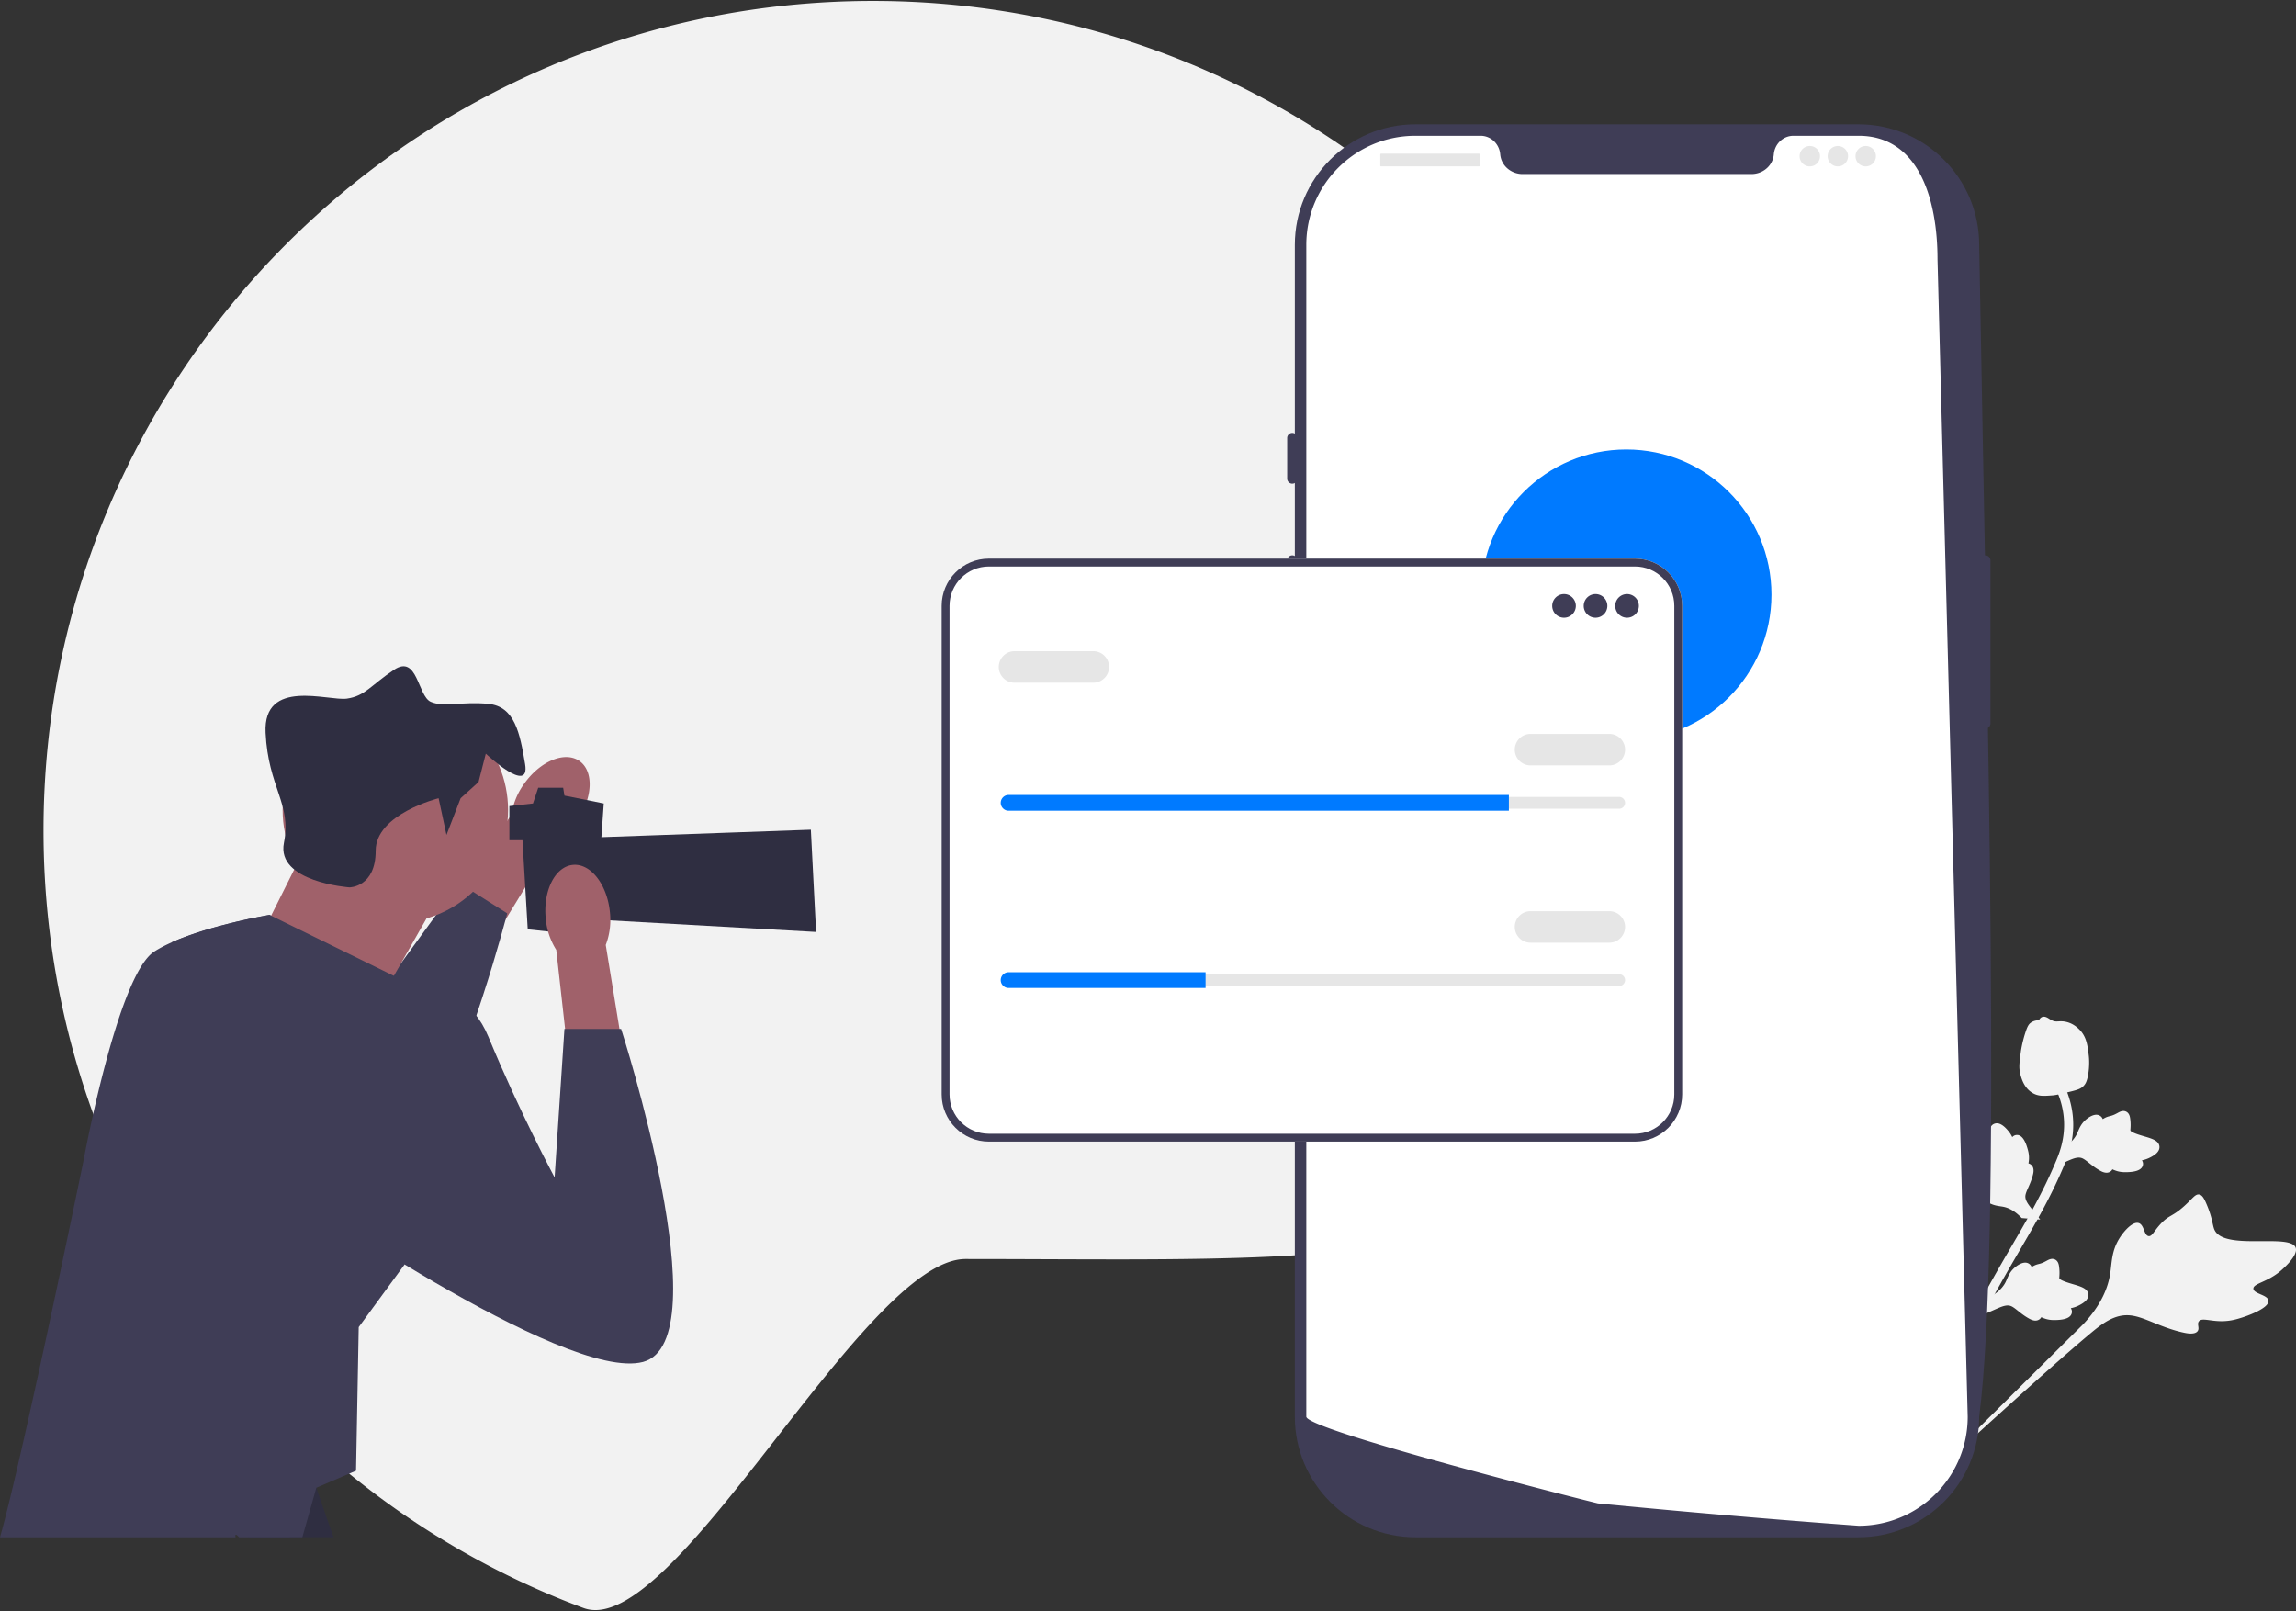<svg width="570" height="400" fill="none" xmlns="http://www.w3.org/2000/svg"><rect width="100%" height="100%" fill="#333333" stroke="none"/><g clip-path="url(#a)"><path d="M422.632 206.146c0 113.727-69.207 106.389-182.933 106.389-25.279 0-72.469 94.968-94.838 86.635h-.007c-.824-.302-1.641-.618-2.458-.94a12.881 12.881 0 0 1-.693-.268 152.14 152.14 0 0 1-3.83-1.538 210.277 210.277 0 0 1-7.756-3.404 206.035 206.035 0 0 1-38.128-23.028 206.736 206.736 0 0 1-15.43-12.993 203.515 203.515 0 0 1-11.744-11.84 185.897 185.897 0 0 1-3.473-3.892 93.064 93.064 0 0 1-1.366-1.585 203.487 203.487 0 0 1-9.273-11.703 206.19 206.19 0 0 1-19.528-32.418c-13.055-27.043-20.371-57.374-20.371-89.415C10.804 92.42 102.99.232 216.718.232c113.726 0 205.914 92.188 205.914 205.914zM563.156 322.887c-.13-1.489-3.699-1.678-3.74-2.993-.04-1.309 3.489-1.577 6.821-4.465.6-.521 4.387-3.802 3.674-5.719-1.35-3.634-17.674.831-20.129-4.38-.539-1.144-.467-2.875-2.023-6.491-.62-1.438-1.062-2.166-1.76-2.31-.99-.204-1.629.945-3.696 2.816-3.1 2.805-3.84 2.19-6.007 4.575-1.608 1.771-2.046 3.04-2.882 2.926-1.183-.161-1.071-2.806-2.464-3.234-1.42-.437-3.448 1.73-4.62 3.519-2.199 3.357-2.02 6.357-2.487 9.196-.507 3.085-2.014 7.423-6.645 12.363l-42.695 42.359c9.043-8.556 34.45-31.714 44.455-40.049 2.888-2.406 5.944-4.786 9.724-4.487 3.64.288 7.513 3.024 13.507 4.313.701.151 2.655.545 3.366-.373.589-.76-.208-1.725.331-2.442.722-.962 2.743-.007 5.808-.044 2.161-.026 3.743-.532 5.104-.967.41-.131 6.531-2.131 6.358-4.113z" fill="#F2F2F2"/><path d="M478.899 315.473c-.769-.366-1.891 1.331-2.548.972-.654-.358.232-2.167-.224-4.636-.082-.445-.6-3.25-1.747-3.454-2.173-.385-4.691 8.915-7.957 8.616-.717-.065-1.546-.6-3.769-.879-.885-.111-1.37-.104-1.642.197-.386.427-.006 1.072.315 2.626.483 2.331-.032 2.517.513 4.268.405 1.301.902 1.882.604 2.259-.42.534-1.686-.284-2.298.276-.624.571-.146 2.192.394 3.283 1.014 2.048 2.537 2.826 3.796 3.874 1.368 1.139 3.062 3.13 4.151 6.829l8.471 33.177c-1.59-6.908-5.626-26.059-6.83-33.374-.347-2.112-.634-4.299.604-6.068 1.191-1.703 3.651-2.815 6.014-5.385.276-.3 1.034-1.145.788-1.76-.203-.508-.907-.395-1.103-.866-.264-.633.788-1.348 1.654-2.863.611-1.069.819-1.991.998-2.785.054-.239.838-3.82-.184-4.307zM492.546 326.265l1.522-4.347.361-.211c1.672-.976 2.849-2.148 3.5-3.486.103-.212.196-.43.29-.652.374-.879.839-1.973 1.996-2.951.647-.545 2.299-1.732 3.524-.898.331.221.522.514.634.803l.164-.102c.713-.43 1.168-.542 1.606-.65a5.884 5.884 0 0 0 1.309-.467c.273-.131.497-.254.685-.357.57-.312 1.29-.665 2.071-.276.822.444.928 1.35.998 1.951.126 1.071.078 1.776.045 2.243a3.48 3.48 0 0 0-.016.429c.079.529 2.46 1.215 3.355 1.479 2.012.585 3.754 1.091 3.853 2.586.072 1.069-.816 2.01-2.714 2.871a7.479 7.479 0 0 1-1.637.512c.21.317.343.712.247 1.185-.23 1.121-1.571 1.709-3.987 1.754-.601.013-1.408.026-2.395-.254a8.964 8.964 0 0 1-1.195-.45 1.503 1.503 0 0 1-.462.53c-.643.463-1.498.42-2.535-.167-1.149-.629-2.012-1.321-2.773-1.93-.666-.531-1.24-.986-1.762-1.195-.975-.376-2.059.027-3.376.593l-3.308 1.457zM506.5 302.739l-4.591-.37-.296-.296c-1.368-1.37-2.801-2.211-4.259-2.501-.232-.046-.466-.08-.705-.115-.945-.139-2.121-.311-3.361-1.182-.691-.488-2.258-1.785-1.762-3.181.13-.377.365-.635.616-.817l-.141-.133a5.047 5.047 0 0 1-1.036-1.389c-.166-.305-.336-.619-.783-1.147-.196-.232-.372-.417-.519-.573-.446-.472-.97-1.078-.793-1.933.221-.907 1.071-1.239 1.634-1.46a10.982 10.982 0 0 1 2.159-.613c.168-.031.357-.068.419-.093.491-.211.551-2.688.579-3.62.056-2.095.104-3.908 1.524-4.383 1.017-.34 2.152.28 3.466 1.897.408.503.695 1.01.911 1.453a1.53 1.53 0 0 1 1.084-.539c1.142-.062 2.051 1.086 2.707 3.412.165.578.383 1.355.361 2.381-.01.483-.072.908-.132 1.27.207.048.423.14.631.312.611.505.786 1.343.481 2.495-.317 1.271-.767 2.281-1.163 3.172-.345.778-.64 1.449-.71 2.008-.116 1.037.549 1.984 1.431 3.114l2.248 2.831zM510.2 289.557l1.522-4.347.362-.211c1.672-.976 2.849-2.148 3.499-3.486.104-.212.196-.43.291-.652.374-.879.838-1.973 1.995-2.951.647-.545 2.3-1.732 3.524-.898.332.221.522.514.634.803l.165-.102c.713-.43 1.168-.542 1.606-.65a5.898 5.898 0 0 0 1.308-.467c.274-.131.497-.254.686-.357.57-.312 1.289-.665 2.071-.276.821.444.927 1.35.998 1.951.126 1.071.077 1.776.045 2.243a3.48 3.48 0 0 0-.016.429c.079.529 2.46 1.215 3.354 1.479 2.013.585 3.754 1.091 3.853 2.586.072 1.069-.816 2.01-2.713 2.871a7.479 7.479 0 0 1-1.637.512c.209.317.343.712.246 1.185-.229 1.121-1.571 1.709-3.987 1.754-.6.013-1.408.026-2.394-.254a8.911 8.911 0 0 1-1.195-.45 1.506 1.506 0 0 1-.463.53c-.643.463-1.498.42-2.535-.167-1.149-.629-2.011-1.321-2.773-1.93-.665-.53-1.24-.986-1.762-1.195-.974-.376-2.058.027-3.375.593l-3.309 1.457z" fill="#F2F2F2"/><path d="m475.916 371.646-.604-.958-1.063-.369c.029-.101.078-.343.157-.719.436-2.061 1.76-8.334 4.864-17.724a184.191 184.191 0 0 1 7.721-19.504c2.962-6.398 5.576-11.063 7.676-14.812a523.021 523.021 0 0 1 4.658-8.098c4.053-6.948 7.88-13.511 11.109-21.261.721-1.73 2.222-5.332 1.967-10.054-.147-2.739-.861-5.452-2.123-8.059l2.039-.986c1.391 2.881 2.18 5.884 2.344 8.925.282 5.236-1.353 9.16-2.138 11.046-3.286 7.887-7.151 14.513-11.243 21.527-1.511 2.592-3.061 5.249-4.639 8.066-2.081 3.715-4.672 8.339-7.595 14.655a181.904 181.904 0 0 0-7.628 19.264c-3.064 9.272-4.368 15.452-4.797 17.482-.229 1.084-.277 1.311-.705 1.579z" fill="#F2F2F2"/><path d="M504.98 271.529a3.712 3.712 0 0 1-.25-.13c-1.692-.929-2.8-2.742-3.295-5.388-.231-1.244-.071-2.459.249-4.882.048-.374.318-2.26 1.087-4.664.501-1.571.823-2.174 1.376-2.577.615-.45 1.342-.62 2.068-.622.068-.207.186-.398.369-.563.757-.683 1.627-.127 2.101.167.238.154.533.347.883.493.548.232.912.211 1.463.182.528-.029 1.183-.064 2.029.149 1.67.413 2.734 1.455 3.085 1.798 1.853 1.796 2.115 4.033 2.419 6.624.059.519.223 2.383-.164 4.644-.279 1.631-.644 2.241-.995 2.655-.719.854-1.58 1.126-3.677 1.633-2.191.533-3.289.799-4.155.866-2.014.152-3.279.247-4.593-.385z" fill="#F2F2F2"/><path d="M461.419 381.604H351.384c-16.504 0-29.931-13.428-29.931-29.932V60.79c0-16.504 13.427-29.93 29.931-29.93h110.035c16.504 0 29.931 13.426 29.931 29.93 2.048 116.81 5.541 247.617 0 290.882 0 16.504-13.427 29.932-29.931 29.932z" fill="#3F3D56"/><path d="M492.885 137.855c-.699 0-1.267.568-1.267 1.267v40.519a1.268 1.268 0 0 0 2.533 0v-40.519c0-.699-.568-1.267-1.266-1.267z" fill="#3F3D56"/><path d="m481.006 64.442 7.495 287.225c0 14.366-11.18 26.116-25.318 27.028h-.006a21.27 21.27 0 0 1-.633.032c-.374.019-.747.025-1.127.025 0 0-1.393-.101-3.938-.291-2.571-.19-6.312-.475-10.978-.849-1.4-.107-2.875-.228-4.432-.354a1941.87 1941.87 0 0 1-10.162-.849c-1.456-.12-2.963-.253-4.501-.386a2467.54 2467.54 0 0 1-25.958-2.368c-1.57-.145-3.152-.297-4.748-.456-.418-.044-72.397-18.138-72.397-21.532V60.791c0-14.96 12.124-27.085 27.084-27.085h16.17c2.583 0 4.66 2.013 4.881 4.59.019.171.038.342.07.513.468 2.59 2.843 4.394 5.476 4.394h56.836c2.634 0 5.008-1.805 5.476-4.394.032-.171.051-.342.07-.513.221-2.577 2.298-4.59 4.881-4.59h16.17c14.96 0 19.589 15.776 19.589 30.736z" fill="#fff"/><path d="M320.82 107.466c-.698 0-1.266.568-1.266 1.266v10.13a1.268 1.268 0 0 0 2.533 0v-10.13c0-.698-.568-1.266-1.267-1.266zM320.82 137.855c-.698 0-1.266.568-1.266 1.267v19.626a1.268 1.268 0 0 0 2.533 0v-19.626c0-.699-.568-1.267-1.267-1.267zM320.82 165.712c-.698 0-1.266.568-1.266 1.266v19.627a1.268 1.268 0 0 0 2.533 0v-19.627c0-.698-.568-1.266-1.267-1.266z" fill="#3F3D56"/><path d="M367.141 38.14h-24.265a.213.213 0 0 0-.213.213v2.74c0 .118.095.213.213.213h24.265a.213.213 0 0 0 .213-.213v-2.74a.213.213 0 0 0-.213-.212zM449.248 41.306a2.533 2.533 0 1 0 0-5.065 2.533 2.533 0 0 0 0 5.065zM456.212 41.306a2.533 2.533 0 1 0 0-5.065 2.533 2.533 0 0 0 0 5.065zM463.177 41.306a2.532 2.532 0 1 0 0-5.065 2.532 2.532 0 0 0 0 5.065z" fill="#E6E6E6"/><path d="M403.744 183.643c19.901 0 36.034-16.134 36.034-36.035 0-19.901-16.133-36.034-36.034-36.034s-36.034 16.133-36.034 36.034 16.133 36.035 36.034 36.035z" fill="#007AFF"/><path d="M405.904 283.394H245.486c-6.458 0-11.712-5.254-11.712-11.712V150.38c0-6.458 5.254-11.712 11.712-11.712h160.418c6.458 0 11.711 5.254 11.711 11.712v121.302c0 6.458-5.253 11.712-11.711 11.712z" fill="#fff"/><path d="M405.904 283.394H245.486c-6.458 0-11.712-5.254-11.712-11.712V150.38c0-6.458 5.254-11.712 11.712-11.712h160.418c6.458 0 11.711 5.254 11.711 11.712v121.302c0 6.458-5.253 11.712-11.711 11.712zm-160.418-142.77c-5.38 0-9.756 4.376-9.756 9.756v121.302c0 5.38 4.376 9.756 9.756 9.756h160.418c5.379 0 9.755-4.376 9.755-9.756V150.38c0-5.38-4.376-9.756-9.755-9.756H245.486z" fill="#3F3D56"/><path d="M388.279 153.336a2.933 2.933 0 1 0 0-5.866 2.933 2.933 0 0 0 0 5.866zM396.102 153.336a2.933 2.933 0 1 0 0-5.866 2.933 2.933 0 0 0 0 5.866zM403.925 153.336a2.933 2.933 0 1 0 0-5.866 2.933 2.933 0 0 0 0 5.866z" fill="#3F3D56"/><path d="M250.398 197.83c-.809 0-1.467.658-1.467 1.467 0 .394.153.759.429 1.028.279.286.644.439 1.038.439h151.571c.809 0 1.467-.658 1.467-1.467a1.42 1.42 0 0 0-.429-1.029 1.434 1.434 0 0 0-1.038-.438H250.398z" fill="#E6E6E6"/><path d="M374.589 197.341v3.911H250.398a1.911 1.911 0 0 1-1.379-.577 1.91 1.91 0 0 1-.577-1.378c0-1.076.88-1.956 1.956-1.956h124.191z" fill="#007AFF"/><path d="M399.524 190.007h-19.557a3.917 3.917 0 0 1-3.912-3.912 3.916 3.916 0 0 1 3.912-3.911h19.557a3.916 3.916 0 0 1 3.912 3.911 3.917 3.917 0 0 1-3.912 3.912zM271.422 169.471h-19.557a3.916 3.916 0 0 1-3.912-3.911 3.917 3.917 0 0 1 3.912-3.912h19.557a3.917 3.917 0 0 1 3.912 3.912 3.916 3.916 0 0 1-3.912 3.911zM250.398 241.834c-.809 0-1.467.658-1.467 1.467 0 .394.153.759.429 1.028.279.286.644.439 1.038.439h151.571c.809 0 1.467-.658 1.467-1.467a1.42 1.42 0 0 0-.429-1.029 1.434 1.434 0 0 0-1.038-.438H250.398z" fill="#E6E6E6"/><path d="M299.292 241.345v3.911h-48.894a1.911 1.911 0 0 1-1.379-.577 1.911 1.911 0 0 1-.577-1.379c0-1.075.88-1.955 1.956-1.955h48.894z" fill="#007AFF"/><path d="M399.524 234.012h-19.557a3.917 3.917 0 0 1-3.912-3.912 3.917 3.917 0 0 1 3.912-3.912h19.557a3.917 3.917 0 0 1 3.912 3.912 3.917 3.917 0 0 1-3.912 3.912z" fill="#E6E6E6"/><path d="M143.189 203.815c3.992-5.687 4.293-12.356.673-14.896-3.62-2.539-9.789.013-13.781 5.702a17.382 17.382 0 0 0-3.1 7.605l-16.607 24.31 11.574 7.55 15.143-24.767a17.38 17.38 0 0 0 6.098-5.504z" fill="#A0616A"/><path d="M42.692 233.891c11.038 23.605 30.556 61.541 43.735 65.647 4.542 1.419 9.137-1.874 13.504-7.738 12.645-16.954 23.403-55.417 25.584-63.545.266-.99.403-1.53.403-1.53l-10.953-6.911-.95-.599-16.609 22.837-5.115 7.029s.24-3.502.807-9.138l-26.19-12.827s-14.382 2.395-24.216 6.775z" fill="#3F3D56"/><path d="M98.148 229.068c15.456 0 27.985-12.53 27.985-27.985 0-15.456-12.529-27.985-27.985-27.985s-27.985 12.529-27.985 27.985c0 15.455 12.53 27.985 27.985 27.985z" fill="#A0616A"/><path d="M82.798 381.603H61.802a238.65 238.65 0 0 1-4.627-4.928 247.25 247.25 0 0 1-4.598-5.155c13.727-2.834 25.066-4.804 25.066-4.804s.31.926.886 2.594a990.96 990.96 0 0 0 4.269 12.293z" fill="#2F2E41"/><path d="m106.934 226.139-11.143 19.604-31.81-11.794 12.365-24.731 30.588 16.921z" fill="#A0616A"/><path d="m126.458 200.106 5.858-.65 1.301-3.905h6.193l.315 1.952 9.763 1.953-1.961 28.024-4.548 4.516-12.365-1.301-1.302-22.128h-3.254v-8.461z" fill="#2F2E41"/><path d="m146.634 207.916 54.668-1.952 1.301 25.382-57.922-3.254 1.953-20.176zM108.886 198.154l1.953 9.111 3.513-9.111 4.447-4.02 1.802-7.044s11.064 10.413 9.762 2.603c-1.301-7.809-2.603-14.317-9.111-14.968-6.508-.651-11.064.922-14.318-.515-3.254-1.438-3.254-11.851-9.111-7.946-5.858 3.905-7.16 6.508-11.715 7.159-4.556.651-20.826-5.206-20.175 8.461.65 13.667 6.508 17.572 4.555 27.334-1.952 9.762 16.27 11.064 16.27 11.064s6.509 0 6.509-9.112c0-9.111 15.619-13.016 15.619-13.016z" fill="#2F2E41"/><path d="M100.445 313.885v.007l-11.394 15.547-.165 8.923-.5 26.727-9.857 4.222-3.473 12.293H59.33c-.83-.954-.982-.707-.852 0H0c2.238-7.811 6.226-25.41 10.11-43.242 5.402-24.806 10.591-50.072 10.591-50.072s8.463-46.207 17.572-52.062c1.29-.837 2.793-1.606 4.42-2.333 2.457-1.098 5.203-2.066 7.928-2.911 1.407-.432 2.807-.83 4.173-1.194.906-.24 1.798-.467 2.65-.679.432-.103.85-.206 1.262-.302a96.096 96.096 0 0 1 2.347-.536c.268-.062.529-.116.783-.171.192-.042.378-.076.563-.117.212-.048.419-.089.618-.13.199-.042.398-.083.583-.117a35.8 35.8 0 0 0 .618-.124c.199-.041.384-.075.563-.109.178-.035.35-.069.507-.097.158-.027.303-.054.44-.082.206-.041.391-.075.542-.103.103-.014.192-.034.275-.048l.363-.062.385.192h.007l25.8 12.644 4.297 2.107h.007l.378.178 1.016.501.082 3.679 1.05 45.384.515 22.087z" fill="#3F3D56"/><path d="M151.415 226.427c-.686-6.914-4.809-12.165-9.209-11.728-4.4.437-7.41 6.396-6.724 13.312a17.389 17.389 0 0 0 2.612 7.786l3.275 29.259 13.698-1.83-4.683-28.649a17.4 17.4 0 0 0 1.031-8.15z" fill="#A0616A"/><path d="M93.267 248.266s20.175-9.762 27.985 9.112c7.81 18.873 16.433 34.9 16.433 34.9l2.44-36.853H154.2s24.974 77.447 5.45 82.653c-19.525 5.207-89.162-43.604-89.162-43.604l22.779-46.208z" fill="#3F3D56"/></g><defs><clipPath id="a"><path fill="#fff" transform="translate(0 .232)" d="M0 0h570v399.456H0z"/></clipPath></defs></svg>